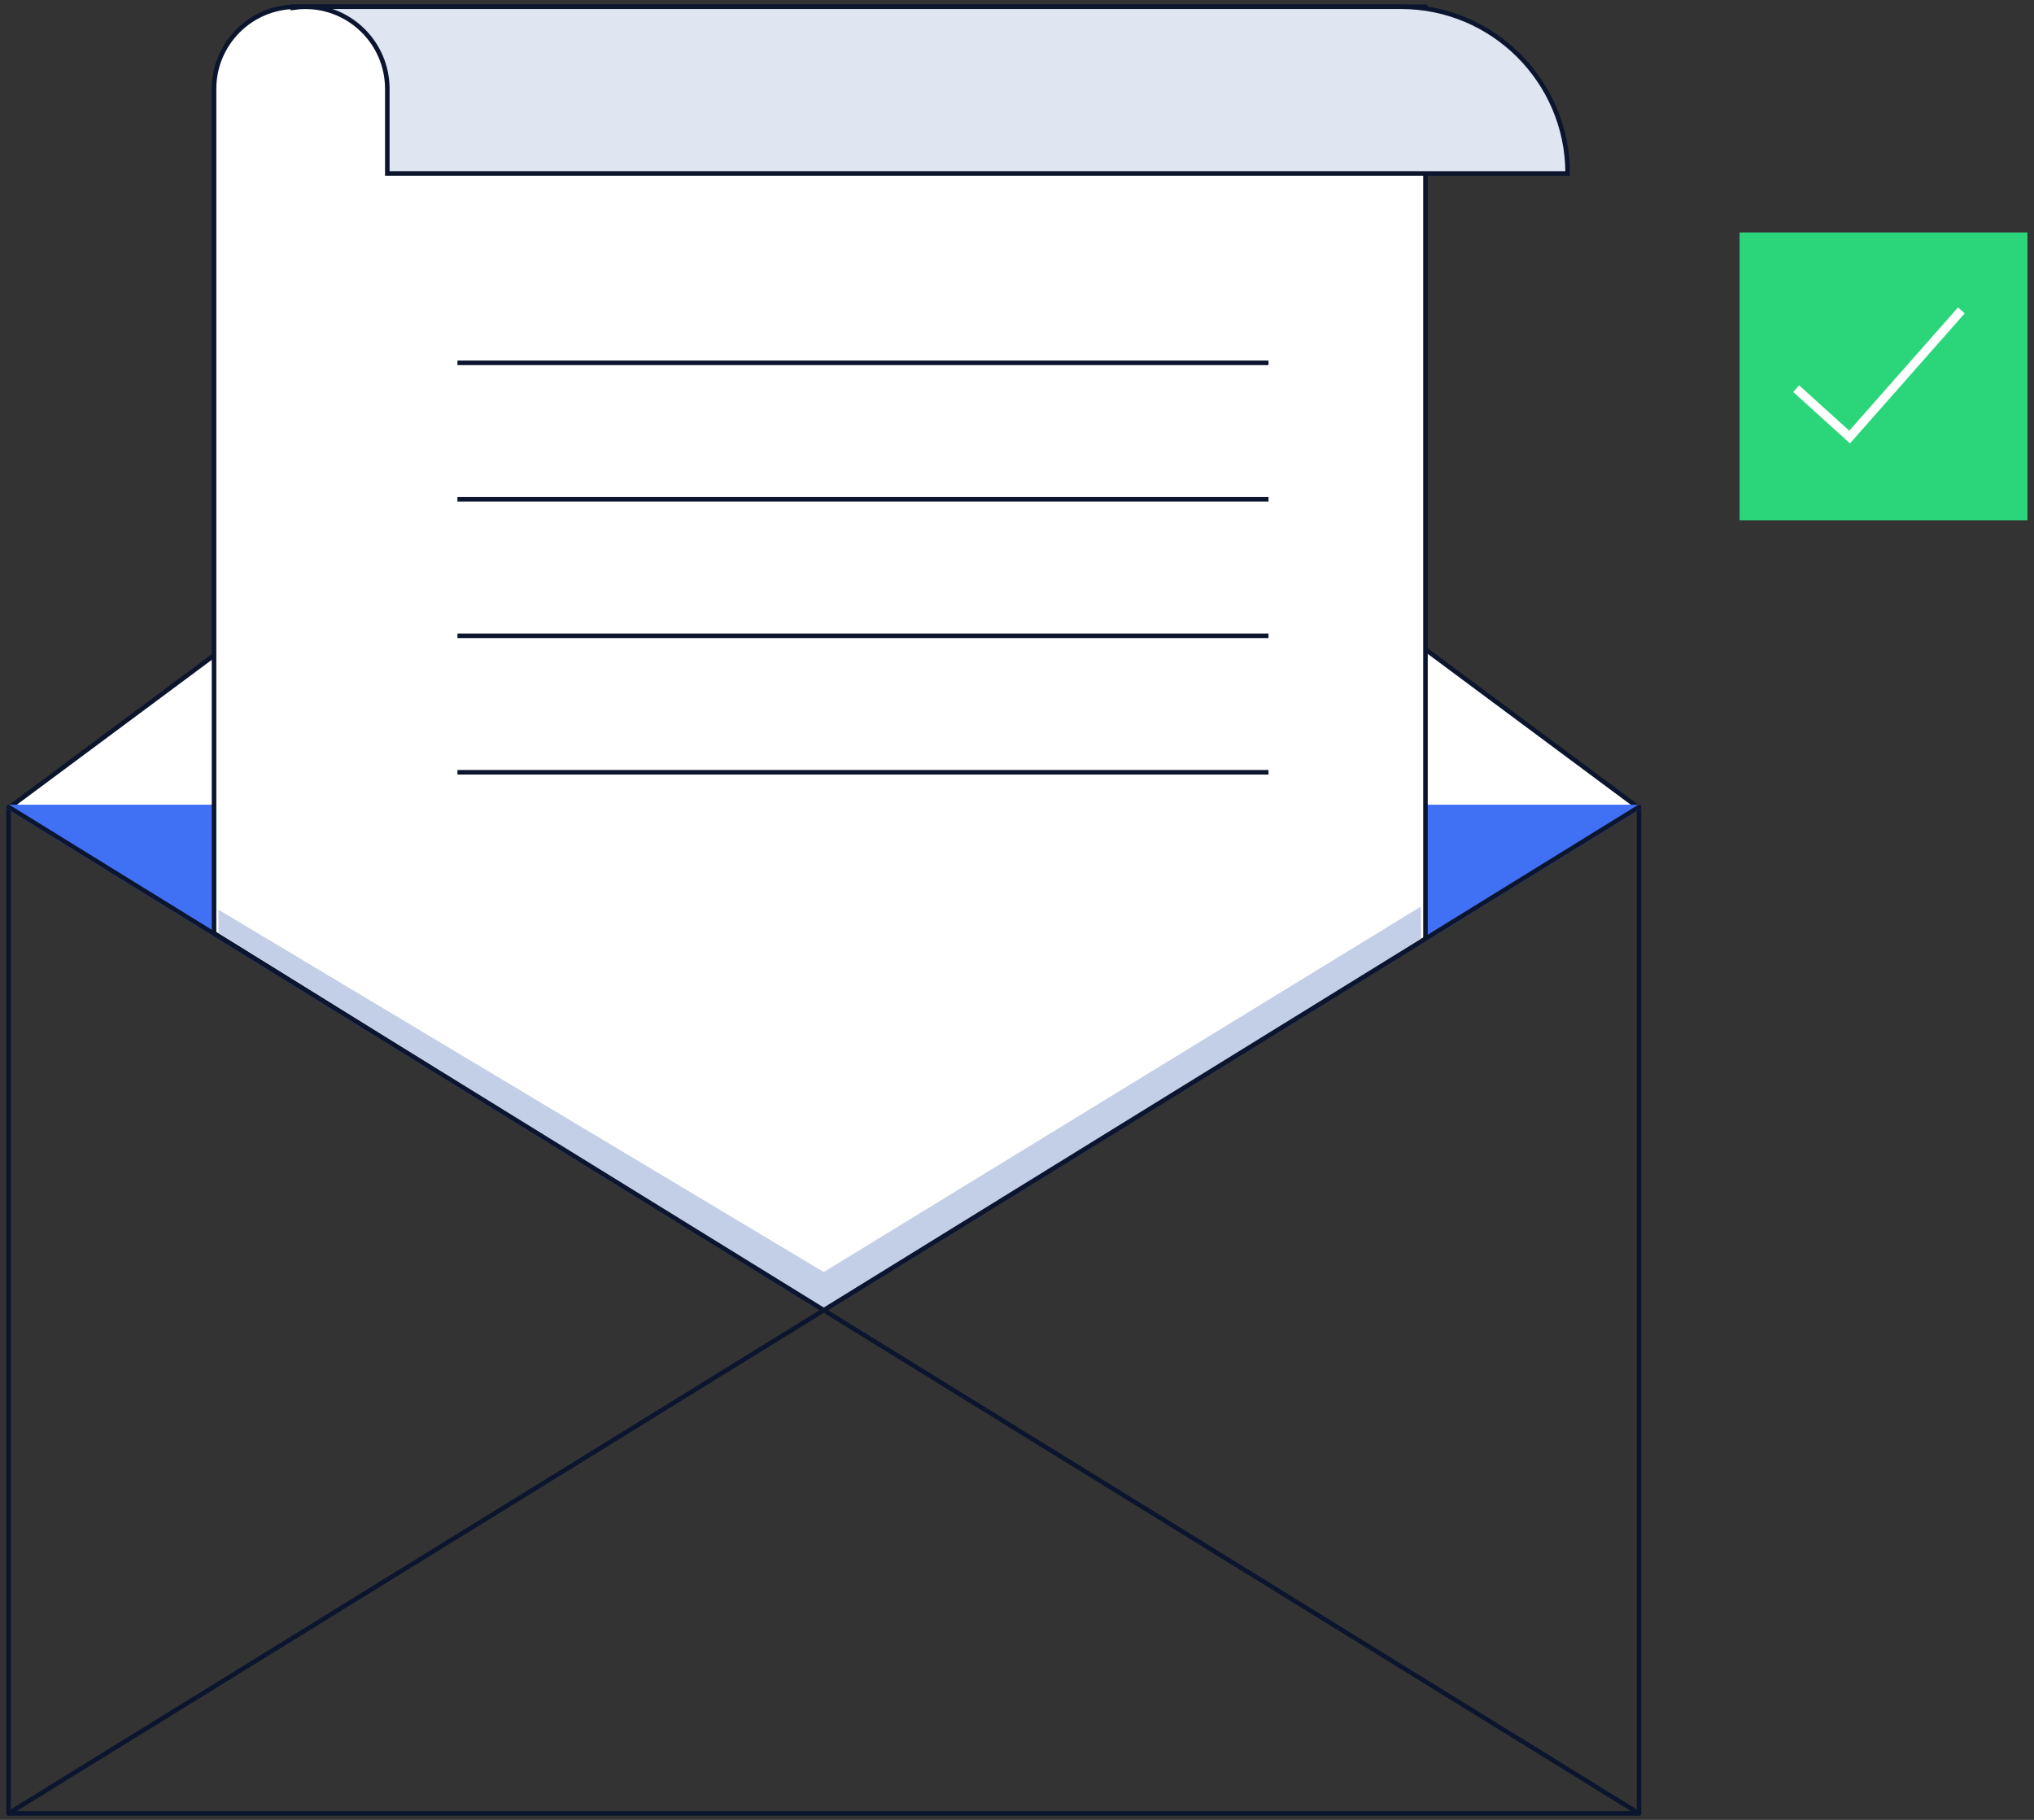 <?xml version="1.0" encoding="UTF-8"?>
<svg width="228px" height="204px" viewBox="0 0 228 204" version="1.1" xmlns="http://www.w3.org/2000/svg" xmlns:xlink="http://www.w3.org/1999/xlink">
    <rect x="0" y="0" width="228" height="204" fill="#333333" stroke="none"/>
    <!-- Generator: sketchtool 57.1 (101010) - https://sketch.com -->
    <title>49BB90BF-5E58-49AA-9303-4F7E311DE9A7</title>
    <desc>Created with sketchtool.</desc>
    <g id="Page-1" stroke="none" stroke-width="1" fill="none" fill-rule="evenodd">
        <g id="Verify-Message---1.0.5" transform="translate(-592, -306)">
            <g id="Group-3" transform="translate(592.7, 306.5)">
                <g id="Group-32">
                    <polygon id="Stroke-1" stroke="#0C152E" stroke-width="0.51" stroke-linecap="round" stroke-linejoin="round" points="0.255 202.777 183.026 202.777 183.026 89.958 0.255 89.958"></polygon>
                    <path d="M87.621,25.15 L0.255,90.082 L183.026,90.082 L95.66,25.15 C93.274,23.377 90.007,23.377 87.621,25.15" id="Fill-3" fill="#FFFFFF"></path>
                    <path d="M87.621,25.15 L0.255,90.082 L183.026,90.082 L95.66,25.15 C93.274,23.377 90.007,23.377 87.621,25.15 Z" id="Stroke-4" stroke="#0C152E" stroke-width="0.51" stroke-linecap="round" stroke-linejoin="round"></path>
                    <polygon id="Fill-5" fill="#4070F4" points="91.641 146.367 0.255 89.958 183.026 89.958"></polygon>
                    <polygon id="Stroke-6" stroke="#4070F4" stroke-width="0.51" stroke-linecap="round" stroke-linejoin="round" points="91.641 146.367 0.255 89.958 183.026 89.958"></polygon>
                    <path d="M32.5,0.255 L159.088,0.255 L159.088,104.734 L91.64,146.368 L23.293,104.103 L23.293,24.682 L23.293,9.462 C23.293,4.377 27.415,0.255 32.5,0.255" id="Fill-7" fill="#FFFFFF"></path>
                    <path d="M32.5,0.255 L159.088,0.255 L159.088,104.734 L91.64,146.368 L23.293,104.103 L23.293,24.682 L23.293,9.462 C23.293,4.377 27.415,0.255 32.5,0.255 Z" id="Stroke-8" stroke="#0C152E" stroke-width="0.51" stroke-linecap="round" stroke-linejoin="round"></path>
                    <path d="M32.121,0.255 L33.509,0.255 C33.036,0.255 32.575,0.302 32.121,0.371 L32.121,0.255 Z" id="Fill-9" fill="#DFE6F2"></path>
                    <path d="M32.121,0.255 L33.509,0.255 C33.036,0.255 32.575,0.302 32.121,0.371 L32.121,0.255 Z" id="Stroke-10" stroke="#0C152E" stroke-width="0.51"></path>
                    <path d="M42.715,9.462 C42.715,4.377 38.593,0.255 33.508,0.255 L156.334,0.255 C166.656,0.255 175.025,8.623 175.025,18.946 L42.715,18.946 L42.715,9.462 Z" id="Fill-11" fill="#DFE6F2"></path>
                    <path d="M42.715,9.462 C42.715,4.377 38.593,0.255 33.508,0.255 L156.334,0.255 C166.656,0.255 175.025,8.623 175.025,18.946 L42.715,18.946 L42.715,9.462 Z" id="Stroke-12" stroke="#0C152E" stroke-width="0.51"></path>
                    <g id="Group-15" transform="translate(50.49, 85.732)">
                        <path d="M0.087,0.337 L91.001,0.337" id="Fill-13" fill="#DFE6F2"></path>
                        <path d="M0.087,0.337 L91.001,0.337" id="Stroke-14" stroke="#0C152E" stroke-width="0.51"></path>
                    </g>
                    <g id="Group-18" transform="translate(50.49, 70.432)">
                        <path d="M0.087,0.339 L91.001,0.339" id="Fill-16" fill="#DFE6F2"></path>
                        <path d="M0.087,0.339 L91.001,0.339" id="Stroke-17" stroke="#0C152E" stroke-width="0.51"></path>
                    </g>
                    <g id="Group-21" transform="translate(50.49, 55.132)">
                        <path d="M0.087,0.341 L91.001,0.341" id="Fill-19" fill="#DFE6F2"></path>
                        <path d="M0.087,0.341 L91.001,0.341" id="Stroke-20" stroke="#0C152E" stroke-width="0.51"></path>
                    </g>
                    <g id="Group-24" transform="translate(50.49, 39.832)">
                        <path d="M0.087,0.342 L91.001,0.342" id="Fill-22" fill="#DFE6F2"></path>
                        <path d="M0.087,0.342 L91.001,0.342" id="Stroke-23" stroke="#0C152E" stroke-width="0.51"></path>
                    </g>
                    <polygon id="Fill-25" fill="#C3CFE6" points="23.791 101.476 91.64 142.09 158.565 101.125 158.61 105.029 91.64 146.367 23.8 104.087"></polygon>
                    <g id="Group-28" transform="translate(0, 89.812)">
                        <path d="M183.026,112.965 L0.255,0.146" id="Fill-26" fill="#4070F4"></path>
                        <path d="M183.026,112.965 L0.255,0.146" id="Stroke-27" stroke="#0C152E" stroke-width="0.51" stroke-linecap="round" stroke-linejoin="round"></path>
                    </g>
                    <g id="Group-31" transform="translate(0, 89.812)">
                        <path d="M0.255,112.965 L183.026,0.146" id="Fill-29" fill="#4070F4"></path>
                        <path d="M0.255,112.965 L183.026,0.146" id="Stroke-30" stroke="#0C152E" stroke-width="0.51" stroke-linecap="round" stroke-linejoin="round"></path>
                    </g>
                </g>
                <g id="Group-2" transform="translate(194.3, 25.556)">
                    <polygon id="Fill-24" fill="#2BD67B" points="-3.97903932e-13 32.263 32.264 32.263 32.264 -4.90274488e-13 -3.97903932e-13 -4.90274488e-13"></polygon>
                    <polyline id="Stroke-26" stroke="#FFFFFF" points="6.34 17.51 12.332 22.936 24.858 8.738"></polyline>
                </g>
            </g>
        </g>
    </g>
</svg>